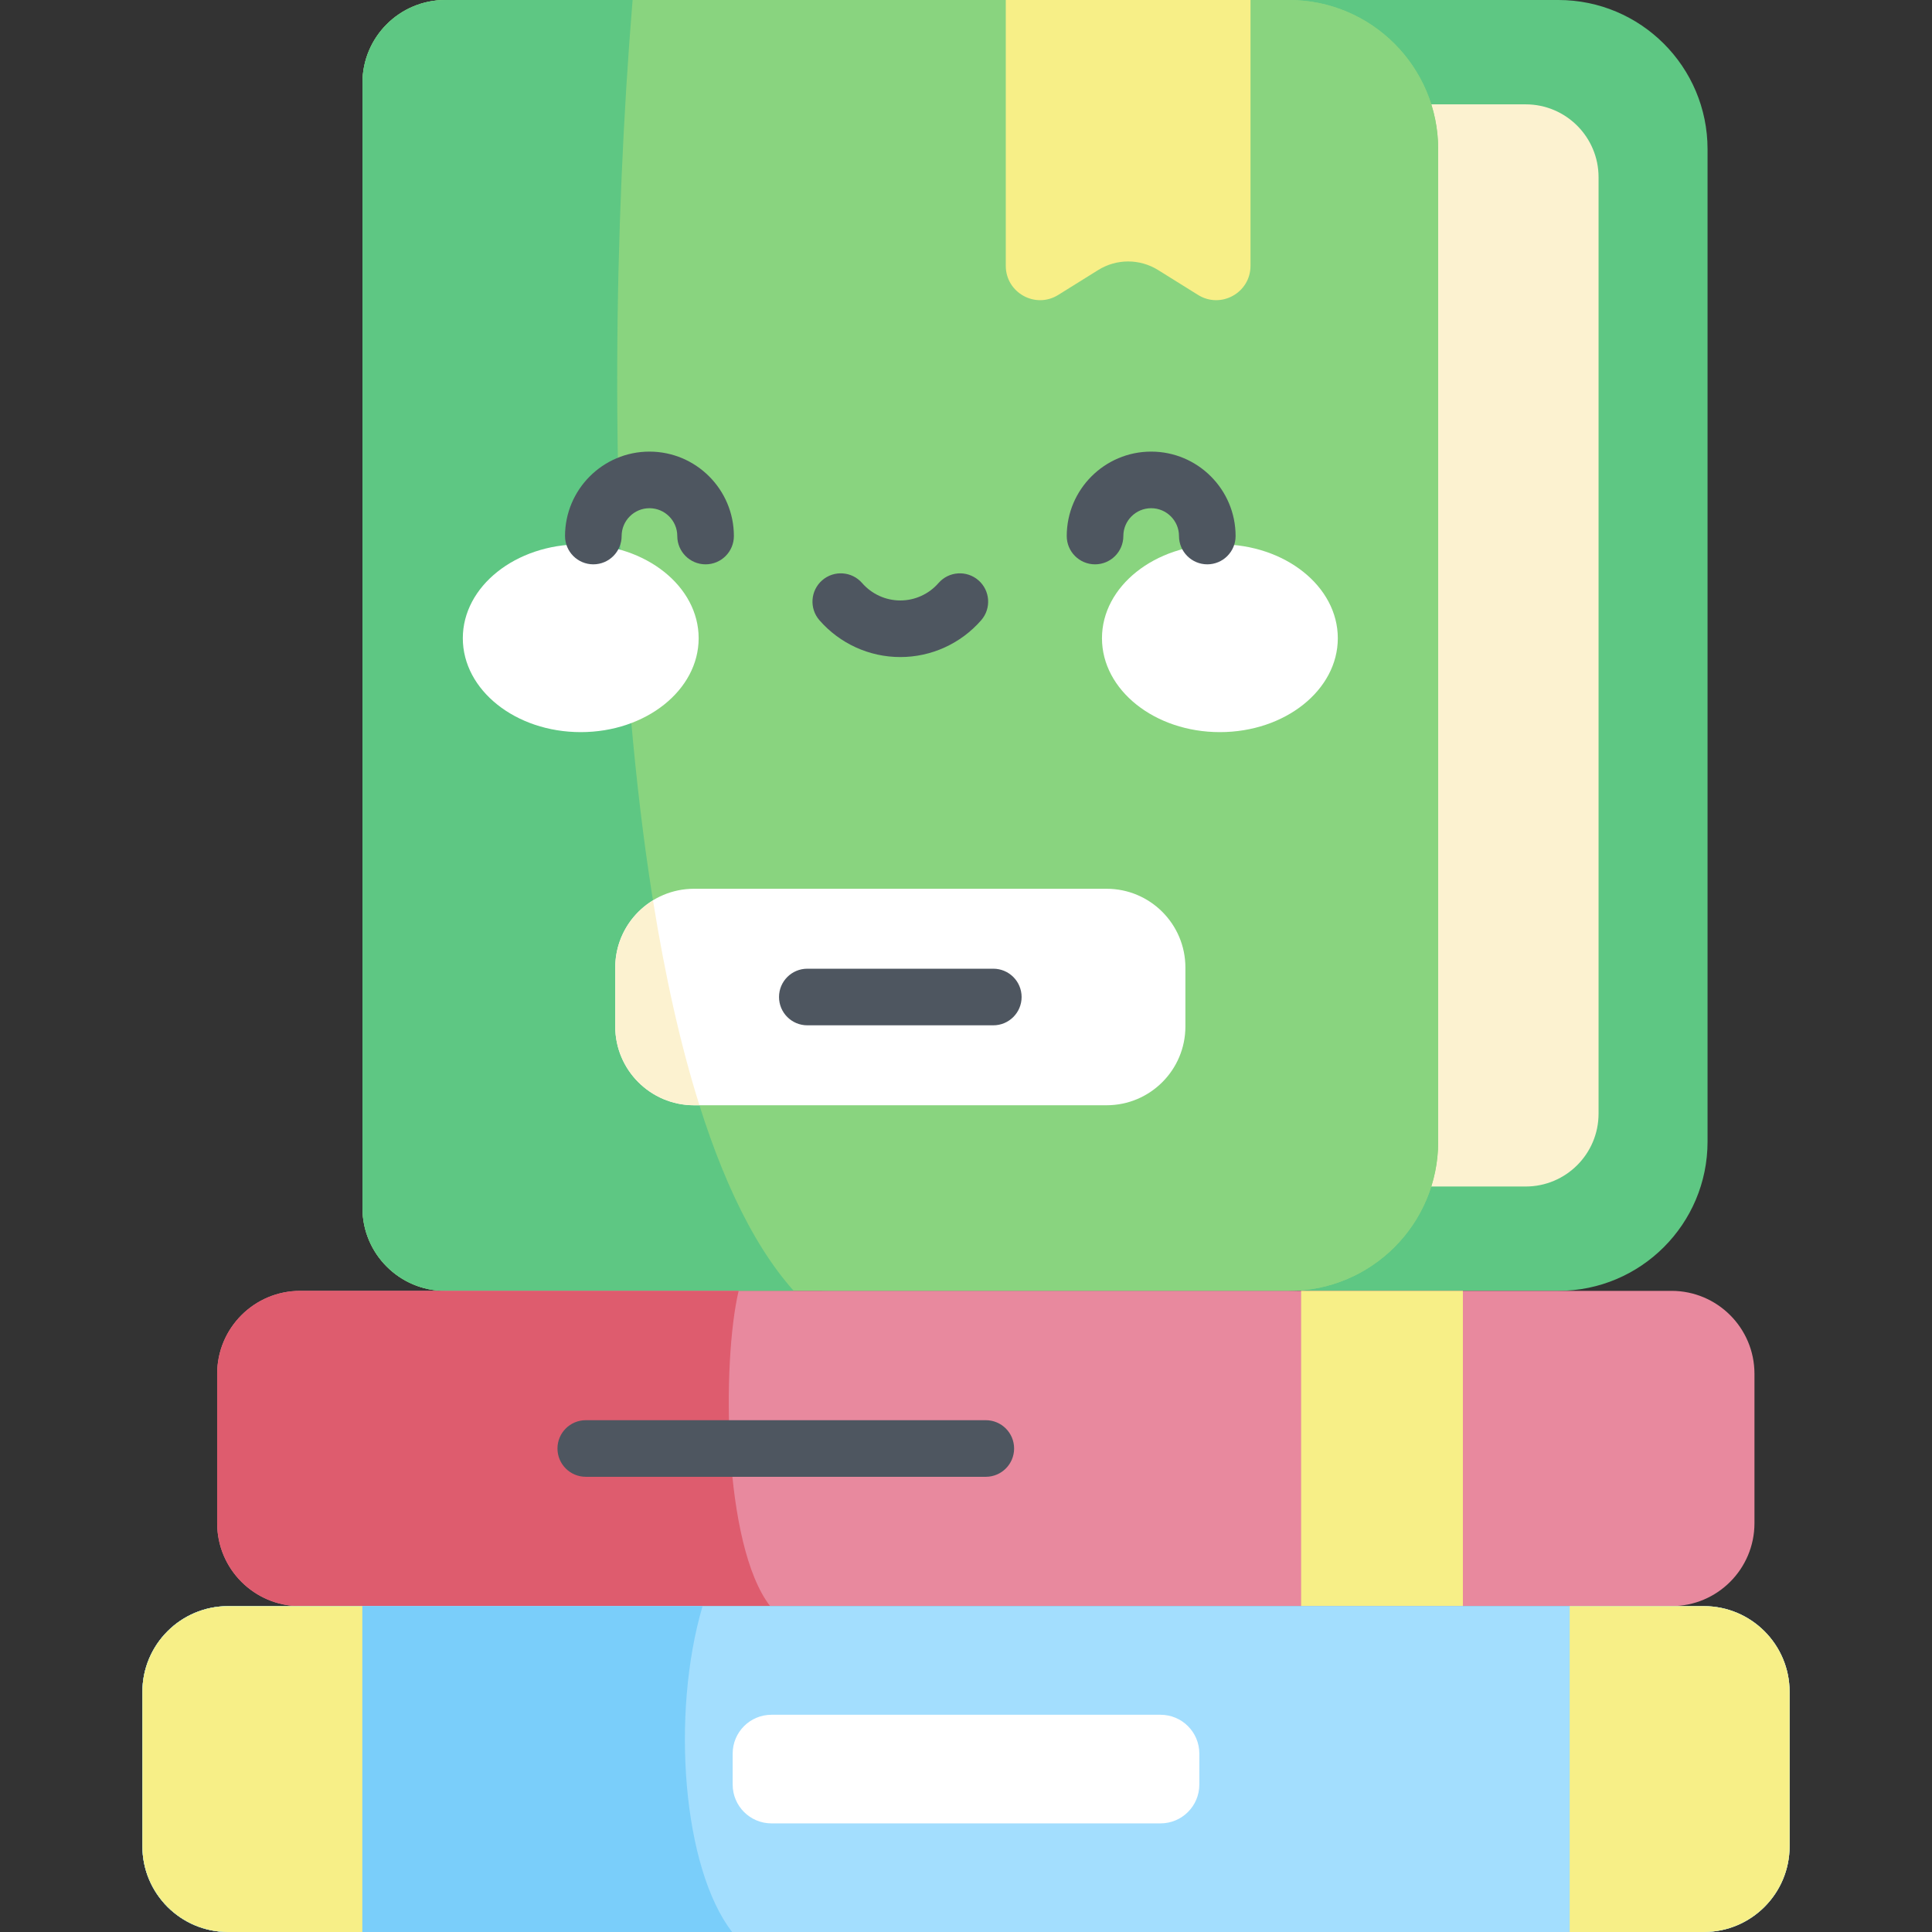 <svg id="Capa_1" enable-background="new 0 0 512 512" height="512" viewBox="0 0 512 512" width="512" xmlns="http://www.w3.org/2000/svg"><rect x="0" y="0" width="512" height="512" fill="#333333" stroke="none"/><path d="m412.971 342.092h-193.671c-12.125 0-21.955-9.829-21.955-21.955v-298.182c0-12.125 9.83-21.955 21.955-21.955h193.671c21.842 0 39.548 17.706 39.548 39.548v262.995c0 21.842-17.707 39.549-39.548 39.549z" fill="#5ec783"/><path d="m404.316 314.438h-175.281c-10.669 0-19.319-8.649-19.319-19.319v-248.147c0-10.67 8.649-19.319 19.319-19.319h175.281c10.669 0 19.319 8.649 19.319 19.319v248.148c0 10.669-8.649 19.318-19.319 19.318z" fill="#fcf2d0"/><path d="m341.582 342.092h-223.573c-12.125 0-21.955-9.829-21.955-21.955v-298.182c0-12.125 9.83-21.955 21.955-21.955h223.573c21.842 0 39.548 17.706 39.548 39.548v262.995c.001 21.842-17.706 39.549-39.548 39.549z" fill="#89d47f"/><path d="m341.582 342.092h-223.573c-12.125 0-21.955-9.829-21.955-21.955v-298.182c0-12.125 9.83-21.955 21.955-21.955h223.573c21.842 0 39.548 17.706 39.548 39.548v262.995c.001 21.842-17.706 39.549-39.548 39.549z" fill="#89d47f"/><path d="m167.645 0h-49.636c-12.125 0-21.955 9.83-21.955 21.955v298.182c0 12.125 9.829 21.955 21.955 21.955h92.341c-46.684-52.224-52.614-221.657-42.705-342.092z" fill="#5ec783"/><path d="m317.498 78.16-10.593-6.601c-4.857-3.027-11.012-3.027-15.869 0l-10.593 6.601c-6.056 3.774-13.901-.58-13.901-7.716v-70.444h64.857v70.443c-.001 7.136-7.845 11.491-13.901 7.717z" fill="#f7ef87"/><ellipse cx="153.901" cy="169.135" fill="#fff" rx="31.25" ry="24.886"/><ellipse cx="323.284" cy="169.135" fill="#fff" rx="31.25" ry="24.886"/><g fill="#4e5660"><path d="m186.987 149.555c-4.142 0-7.5-3.358-7.5-7.5 0-4.066-3.308-7.374-7.374-7.374s-7.374 3.308-7.374 7.374c0 4.142-3.358 7.5-7.5 7.5s-7.5-3.358-7.5-7.5c0-12.337 10.037-22.375 22.374-22.375s22.374 10.037 22.374 22.375c0 4.142-3.358 7.5-7.5 7.5z"/><path d="m319.946 149.555c-4.142 0-7.5-3.358-7.5-7.5 0-4.066-3.308-7.374-7.374-7.374s-7.374 3.308-7.374 7.374c0 4.142-3.358 7.5-7.5 7.5s-7.5-3.358-7.5-7.5c0-12.337 10.037-22.375 22.374-22.375s22.374 10.037 22.374 22.375c0 4.142-3.358 7.5-7.5 7.5z"/><path d="m238.592 174.127c-8.214 0-16.026-3.558-21.432-9.76-2.722-3.123-2.396-7.86.726-10.582 3.123-2.722 7.86-2.397 10.582.726 2.557 2.934 6.246 4.616 10.124 4.616 3.877 0 7.567-1.682 10.124-4.616 2.721-3.123 7.459-3.448 10.582-.726 3.122 2.721 3.448 7.459.726 10.582-5.406 6.203-13.217 9.76-21.432 9.76z"/></g><path d="m293.255 235.532h-109.325c-11.537 0-20.89 9.352-20.89 20.889v15.594c0 11.537 9.353 20.889 20.89 20.889h109.325c11.537 0 20.89-9.353 20.89-20.889v-15.594c-.001-11.536-9.353-20.889-20.89-20.889z" fill="#fff"/><path d="m173.052 238.613c-5.997 3.671-10.011 10.263-10.011 17.809v15.594c0 11.537 9.353 20.89 20.889 20.89h1.429c-5.065-16.067-9.125-34.433-12.307-54.293z" fill="#fcf2d0"/><path d="m263.237 271.718h-49.289c-4.142 0-7.5-3.358-7.5-7.5s3.358-7.5 7.5-7.5h49.289c4.142 0 7.5 3.358 7.5 7.5s-3.358 7.5-7.5 7.5z" fill="#4e5660"/><path d="m442.963 425.642h-363.428c-12.144 0-21.988-9.844-21.988-21.988v-39.574c0-12.143 9.844-21.988 21.988-21.988h363.428c12.143 0 21.988 9.844 21.988 21.988v39.575c0 12.143-9.844 21.987-21.988 21.987z" fill="#e8899e"/><path d="m195.745 342.092h-116.21c-12.144 0-21.988 9.844-21.988 21.988v39.575c0 12.144 9.844 21.988 21.988 21.988h124.565c-12.563-16.227-12.779-64.759-8.355-83.551z" fill="#de5c6e"/><path d="m344.812 342.092h42.869v83.551h-42.869z" fill="#f7ef87"/><path d="m261.249 391.367h-106.013c-4.142 0-7.5-3.358-7.5-7.5s3.358-7.5 7.5-7.5h106.013c4.142 0 7.5 3.358 7.5 7.5s-3.358 7.5-7.5 7.5z" fill="#4e5660"/><path d="m451.537 512h-391.074c-12.552 0-22.727-10.175-22.727-22.726v-40.905c0-12.551 10.175-22.727 22.727-22.727h391.074c12.551 0 22.726 10.175 22.726 22.727v40.905c.001 12.551-10.174 22.726-22.726 22.726z" fill="#a3defe"/><path d="m451.537 512h-391.074c-12.552 0-22.727-10.175-22.727-22.726v-40.905c0-12.551 10.175-22.727 22.727-22.727h391.074c12.551 0 22.726 10.175 22.726 22.727v40.905c.001 12.551-10.174 22.726-22.726 22.726z" fill="#a3defe"/><path d="m186.183 425.642h-125.72c-12.552 0-22.727 10.175-22.727 22.727v40.905c0 12.552 10.175 22.727 22.727 22.727h133.559c-13.049-16.818-16.302-57.571-7.839-86.359z" fill="#7acefa"/><path d="m307.548 454.43h-103.096c-5.681 0-10.286 4.605-10.286 10.286v8.211c0 5.681 4.605 10.286 10.286 10.286h103.097c5.681 0 10.286-4.605 10.286-10.286v-8.211c-.001-5.681-4.606-10.286-10.287-10.286z" fill="#fff"/><path d="m96.017 425.642h-35.554c-12.552 0-22.727 10.175-22.727 22.727v40.905c0 12.552 10.175 22.727 22.727 22.727h35.554z" fill="#f7ef87"/><path d="m415.983 425.642h35.554c12.552 0 22.726 10.175 22.726 22.727v40.905c0 12.552-10.175 22.727-22.726 22.727h-35.554z" fill="#f7ef87"/></svg>